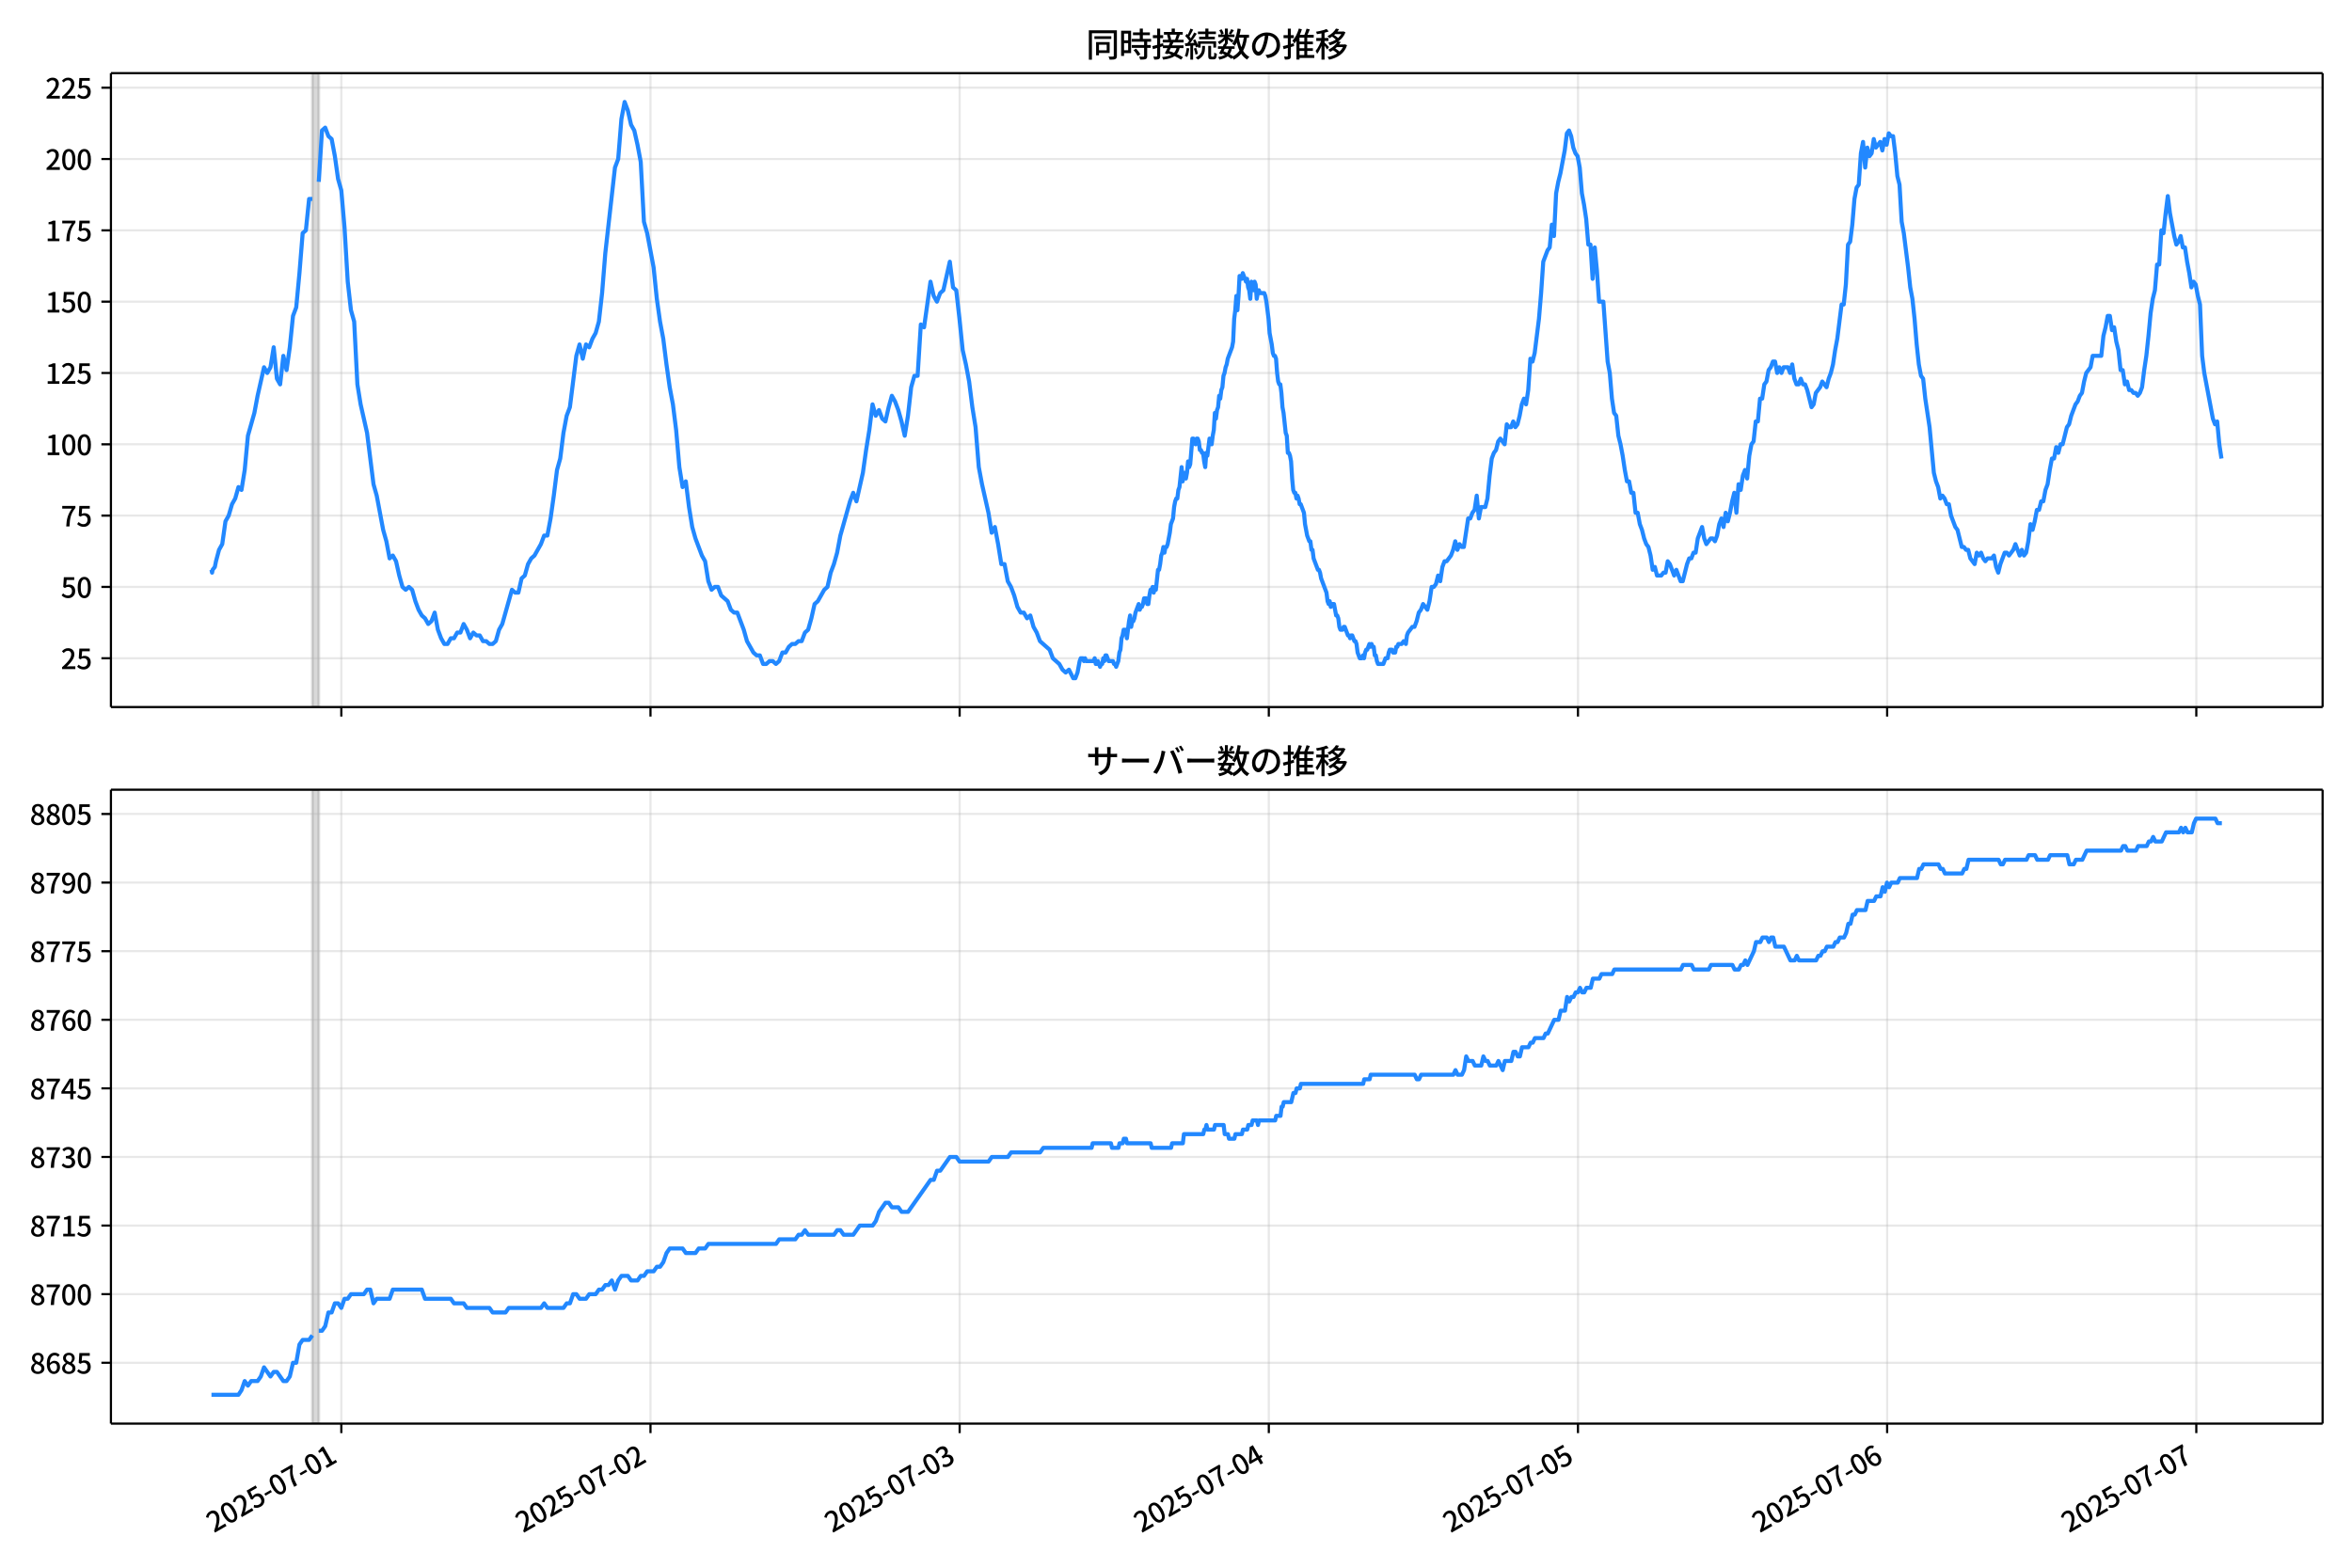 <!DOCTYPE svg  PUBLIC '-//W3C//DTD SVG 1.1//EN'  'http://www.w3.org/Graphics/SVG/1.1/DTD/svg11.dtd'>
<svg version="1.1" viewBox="0 0 864 576" xmlns="http://www.w3.org/2000/svg" xmlns:xlink="http://www.w3.org/1999/xlink">
 <defs>
  <style type="text/css">*{stroke-linejoin: round; stroke-linecap: butt}</style>
 </defs>
 <g id="aa">
  <g id="ab">
   <path d="m0 576h864v-576h-864z" fill="#fff"/>
  </g>
  <g id="ac">
   <g id="ad">
    <path d="m40.75 259.78h812.45v-232.9h-812.45z" fill="#fff"/>
   </g>
   <g id="ae">
    <path d="m114.74 259.78h2.366v-232.9h-2.366z" clip-path="url(#e)" fill="#808080" opacity=".3" stroke="#808080"/>
   </g>
   <g id="af">
    <g id="ag">
     <g id="ah">
      <path d="m125.38 259.78v-232.9" clip-path="url(#e)" fill="none" stroke="#b0b0b0" stroke-linecap="square" stroke-opacity=".3" stroke-width=".8"/>
     </g>
     <g id="ai">
      <defs>
       <path id="h" d="m0 0v3.5" stroke="#000" stroke-width=".8"/>
      </defs>
      <use x="125.383" y="259.778" stroke="#000000" stroke-width=".8" xlink:href="#h"/>
     </g>
    </g>
    <g id="aj">
     <g id="ak">
      <path d="m238.95 259.78v-232.9" clip-path="url(#e)" fill="none" stroke="#b0b0b0" stroke-linecap="square" stroke-opacity=".3" stroke-width=".8"/>
     </g>
     <g id="al">
      <use x="238.954" y="259.778" stroke="#000000" stroke-width=".8" xlink:href="#h"/>
     </g>
    </g>
    <g id="am">
     <g id="an">
      <path d="m352.52 259.78v-232.9" clip-path="url(#e)" fill="none" stroke="#b0b0b0" stroke-linecap="square" stroke-opacity=".3" stroke-width=".8"/>
     </g>
     <g id="ao">
      <use x="352.524" y="259.778" stroke="#000000" stroke-width=".8" xlink:href="#h"/>
     </g>
    </g>
    <g id="ap">
     <g id="aq">
      <path d="m466.09 259.78v-232.9" clip-path="url(#e)" fill="none" stroke="#b0b0b0" stroke-linecap="square" stroke-opacity=".3" stroke-width=".8"/>
     </g>
     <g id="ar">
      <use x="466.095" y="259.778" stroke="#000000" stroke-width=".8" xlink:href="#h"/>
     </g>
    </g>
    <g id="as">
     <g id="at">
      <path d="m579.67 259.78v-232.9" clip-path="url(#e)" fill="none" stroke="#b0b0b0" stroke-linecap="square" stroke-opacity=".3" stroke-width=".8"/>
     </g>
     <g id="au">
      <use x="579.665" y="259.778" stroke="#000000" stroke-width=".8" xlink:href="#h"/>
     </g>
    </g>
    <g id="av">
     <g id="aw">
      <path d="m693.24 259.78v-232.9" clip-path="url(#e)" fill="none" stroke="#b0b0b0" stroke-linecap="square" stroke-opacity=".3" stroke-width=".8"/>
     </g>
     <g id="ax">
      <use x="693.236" y="259.778" stroke="#000000" stroke-width=".8" xlink:href="#h"/>
     </g>
    </g>
    <g id="ay">
     <g id="az">
      <path d="m806.81 259.78v-232.9" clip-path="url(#e)" fill="none" stroke="#b0b0b0" stroke-linecap="square" stroke-opacity=".3" stroke-width=".8"/>
     </g>
     <g id="ba">
      <use x="806.806" y="259.778" stroke="#000000" stroke-width=".8" xlink:href="#h"/>
     </g>
    </g>
   </g>
   <g id="bb">
    <g id="bc">
     <g id="bd">
      <path d="m40.75 241.85h812.45" clip-path="url(#e)" fill="none" stroke="#b0b0b0" stroke-linecap="square" stroke-opacity=".3" stroke-width=".8"/>
     </g>
     <g id="be">
      <defs>
       <path id="f" d="m0 0h-3.5" stroke="#000" stroke-width=".8"/>
      </defs>
      <use x="40.75" y="241.854" stroke="#000000" stroke-width=".8" xlink:href="#f"/>
     </g>
     <g id="bf">
      <!-- 25 -->
      <g transform="translate(22.35 245.84) scale(.1 -.1)">
       <defs>
        <path id="c" transform="scale(.016)" d="m282 0v429q697 621 1164 1136 468 515 701 956 234 442 234 826 0 256-87 451-86 196-262 301-176 106-445 106-275 0-506-151-230-150-422-368l-416 410q301 333 637 518 336 186 803 186 429 0 749-176t496-493 176-745q0-455-224-919t-615-935q-390-470-889-950 186 20 394 36t374 16h1184v-634h-3046z"/>
        <path id="b" transform="scale(.016)" d="m1715-90q-365 0-653 90t-506 237q-217 147-383 307l352 480q134-134 294-246t361-183q202-70 452-70 262 0 473 118 212 119 333 346 122 227 122 541 0 460-247 716-246 256-649 256-224 0-384-64t-365-198l-365 237 141 2240h2387v-627h-1747l-109-1204q154 77 307 118 154 42 340 42 397 0 723-160t518-490q192-329 192-847 0-519-224-887t-586-560q-361-192-777-192z"/>
       </defs>
       <use xlink:href="#c"/>
       <use transform="translate(57)" xlink:href="#b"/>
      </g>
     </g>
    </g>
    <g id="bg">
     <g id="bh">
      <path d="m40.75 215.65h812.45" clip-path="url(#e)" fill="none" stroke="#b0b0b0" stroke-linecap="square" stroke-opacity=".3" stroke-width=".8"/>
     </g>
     <g id="bi">
      <use x="40.75" y="215.651" stroke="#000000" stroke-width=".8" xlink:href="#f"/>
     </g>
     <g id="bj">
      <!-- 50 -->
      <g transform="translate(22.35 219.64) scale(.1 -.1)">
       <defs>
        <path id="a" transform="scale(.016)" d="m1830-90q-460 0-806 275-346 276-535 823-188 547-188 1366 0 820 188 1357 189 538 535 803 346 266 806 266 461 0 800-269 340-269 528-803 189-534 189-1354 0-819-189-1366-188-547-528-823-339-275-800-275zm0 589q237 0 422 185 186 186 288 599 103 413 103 1091 0 679-103 1082-102 403-288 582-185 180-422 180-236 0-422-180-186-179-292-582-105-403-105-1082 0-678 105-1091 106-413 292-599 186-185 422-185z"/>
       </defs>
       <use xlink:href="#b"/>
       <use transform="translate(57)" xlink:href="#a"/>
      </g>
     </g>
    </g>
    <g id="bk">
     <g id="bl">
      <path d="m40.75 189.45h812.45" clip-path="url(#e)" fill="none" stroke="#b0b0b0" stroke-linecap="square" stroke-opacity=".3" stroke-width=".8"/>
     </g>
     <g id="bm">
      <use x="40.75" y="189.447" stroke="#000000" stroke-width=".8" xlink:href="#f"/>
     </g>
     <g id="bn">
      <!-- 75 -->
      <g transform="translate(22.35 193.43) scale(.1 -.1)">
       <defs>
        <path id="g" transform="scale(.016)" d="m1235 0q32 646 109 1187t224 1024 384 941 576 938h-2208v627h3027v-455q-409-512-665-989-256-476-397-969t-205-1053-90-1251h-755z"/>
       </defs>
       <use xlink:href="#g"/>
       <use transform="translate(57)" xlink:href="#b"/>
      </g>
     </g>
    </g>
    <g id="bo">
     <g id="bp">
      <path d="m40.75 163.24h812.45" clip-path="url(#e)" fill="none" stroke="#b0b0b0" stroke-linecap="square" stroke-opacity=".3" stroke-width=".8"/>
     </g>
     <g id="bq">
      <use x="40.75" y="163.244" stroke="#000000" stroke-width=".8" xlink:href="#f"/>
     </g>
     <g id="br">
      <!-- 100 -->
      <g transform="translate(16.65 167.23) scale(.1 -.1)">
       <defs>
        <path id="k" transform="scale(.016)" d="m544 0v608h1037v3277h-845v467q333 58 579 147 247 90 451 218h557v-4109h915v-608h-2694z"/>
       </defs>
       <use xlink:href="#k"/>
       <use transform="translate(57)" xlink:href="#a"/>
       <use transform="translate(114)" xlink:href="#a"/>
      </g>
     </g>
    </g>
    <g id="bs">
     <g id="bt">
      <path d="m40.75 137.04h812.45" clip-path="url(#e)" fill="none" stroke="#b0b0b0" stroke-linecap="square" stroke-opacity=".3" stroke-width=".8"/>
     </g>
     <g id="bu">
      <use x="40.75" y="137.04" stroke="#000000" stroke-width=".8" xlink:href="#f"/>
     </g>
     <g id="bv">
      <!-- 125 -->
      <g transform="translate(16.65 141.03) scale(.1 -.1)">
       <use xlink:href="#k"/>
       <use transform="translate(57)" xlink:href="#c"/>
       <use transform="translate(114)" xlink:href="#b"/>
      </g>
     </g>
    </g>
    <g id="bw">
     <g id="bx">
      <path d="m40.75 110.84h812.45" clip-path="url(#e)" fill="none" stroke="#b0b0b0" stroke-linecap="square" stroke-opacity=".3" stroke-width=".8"/>
     </g>
     <g id="by">
      <use x="40.75" y="110.836" stroke="#000000" stroke-width=".8" xlink:href="#f"/>
     </g>
     <g id="bz">
      <!-- 150 -->
      <g transform="translate(16.65 114.82) scale(.1 -.1)">
       <use xlink:href="#k"/>
       <use transform="translate(57)" xlink:href="#b"/>
       <use transform="translate(114)" xlink:href="#a"/>
      </g>
     </g>
    </g>
    <g id="ca">
     <g id="cb">
      <path d="m40.75 84.633h812.45" clip-path="url(#e)" fill="none" stroke="#b0b0b0" stroke-linecap="square" stroke-opacity=".3" stroke-width=".8"/>
     </g>
     <g id="cc">
      <use x="40.75" y="84.633" stroke="#000000" stroke-width=".8" xlink:href="#f"/>
     </g>
     <g id="cd">
      <!-- 175 -->
      <g transform="translate(16.65 88.618) scale(.1 -.1)">
       <use xlink:href="#k"/>
       <use transform="translate(57)" xlink:href="#g"/>
       <use transform="translate(114)" xlink:href="#b"/>
      </g>
     </g>
    </g>
    <g id="ce">
     <g id="cf">
      <path d="m40.75 58.429h812.45" clip-path="url(#e)" fill="none" stroke="#b0b0b0" stroke-linecap="square" stroke-opacity=".3" stroke-width=".8"/>
     </g>
     <g id="cg">
      <use x="40.75" y="58.429" stroke="#000000" stroke-width=".8" xlink:href="#f"/>
     </g>
     <g id="ch">
      <!-- 200 -->
      <g transform="translate(16.65 62.414) scale(.1 -.1)">
       <use xlink:href="#c"/>
       <use transform="translate(57)" xlink:href="#a"/>
       <use transform="translate(114)" xlink:href="#a"/>
      </g>
     </g>
    </g>
    <g id="ci">
     <g id="cj">
      <path d="m40.75 32.226h812.45" clip-path="url(#e)" fill="none" stroke="#b0b0b0" stroke-linecap="square" stroke-opacity=".3" stroke-width=".8"/>
     </g>
     <g id="ck">
      <use x="40.75" y="32.226" stroke="#000000" stroke-width=".8" xlink:href="#f"/>
     </g>
     <g id="cl">
      <!-- 225 -->
      <g transform="translate(16.65 36.211) scale(.1 -.1)">
       <use xlink:href="#c"/>
       <use transform="translate(57)" xlink:href="#c"/>
       <use transform="translate(114)" xlink:href="#b"/>
      </g>
     </g>
    </g>
   </g>
   <g id="cm">
    <path d="m77.68 209.36.225 1.048.198-1.048.82-1.048.418-2.096 1.116-4.193 1.18-2.096 1.187-8.385 1.18-2.096 1.226-4.193 1.178-2.096 1.186-4.193 1.115 1.048 1.183-7.337 1.183-12.578 2.366-8.385 1.183-6.289 2.366-10.481 1.183 2.096 1.183-2.096 1.183-7.337 1.183 11.53 1.183 2.096 1.183-10.481 1.183 5.241 1.183-8.385 1.183-11.53 1.183-3.144 1.183-12.578 1.183-14.674 1.183-1.048 1.183-11.53h1.183m2.366-6.289 1.183-18.867 1.183-1.048 1.183 3.144 1.183 1.048 1.183 6.289 1.183 8.385 1.183 4.193 1.183 13.626 1.183 19.915 1.183 10.481 1.183 4.193 1.183 23.059 1.183 7.337 2.366 10.481 2.366 18.867 1.183 4.193 2.366 12.578 1.183 4.193 1.183 6.289 1.183-1.048 1.183 2.096 1.183 5.241 1.183 4.193 1.183 1.048 1.183-1.048 1.183 1.048 1.183 4.193 1.183 3.144 1.183 2.096 1.183 1.048 1.183 2.096 1.183-1.048 1.183-3.144 1.183 6.289 1.183 3.144 1.183 2.096h1.183l1.183-2.096h1.183l1.183-2.096h1.183l1.183-3.144 1.183 2.096 1.183 3.144 1.183-2.096 1.183 1.048h1.183l1.183 2.096h1.183l1.183 1.048h1.183l1.183-1.048 1.183-4.193 1.183-2.096 3.549-12.578 1.183 1.048h1.183l1.183-5.241 1.183-1.048 1.183-4.193 1.183-2.096 1.183-1.048 2.366-4.193 1.183-3.144h1.183l1.183-6.289 1.183-8.385 1.183-9.433 1.183-4.193 1.183-9.433 1.183-6.289 1.183-3.144 2.366-18.867 1.183-4.193 1.183 5.241 1.183-5.241 1.183 1.048 1.183-3.144 1.183-2.096 1.183-4.193 1.183-10.481 1.183-14.674 3.549-31.444 1.183-3.144 1.183-14.674 1.183-6.289 1.183 3.144 1.183 5.241 1.183 2.096 1.183 5.241 1.183 6.289 1.183 22.011 1.183 4.193 2.366 12.578 1.183 11.53 1.183 8.385 1.183 6.289 1.183 9.433 1.183 8.385 1.183 6.289 1.183 9.433 1.183 13.626 1.183 7.337 1.183-2.096 1.183 9.433 1.183 7.337 1.183 4.193 2.366 6.289 1.183 2.096 1.183 7.337 1.183 3.144 1.183-1.048h1.183l1.183 3.144 2.366 2.096 1.183 3.144 1.183 1.048h1.183l2.366 6.289 1.183 4.193 2.366 4.193 1.183 1.048h1.183l1.183 3.144h1.183l1.183-1.048h1.183l1.183 1.048 1.183-1.048 1.183-3.144h1.183l1.183-2.096 1.183-1.048h1.183l1.183-1.048h1.183l1.183-3.144 1.183-1.048 1.183-4.193 1.183-5.241 1.183-1.048 2.366-4.193 1.183-1.048 1.183-5.241 1.183-3.144 1.183-4.193 1.183-6.289 3.549-12.578 1.183-3.144 1.183 3.144 2.366-10.481 1.183-8.385 1.183-7.337 1.183-9.433 1.183 4.193 1.183-2.096 1.183 3.144 1.183 1.048 1.183-5.241 1.183-4.193 1.183 2.096 1.183 3.144 1.183 4.193 1.183 5.241 1.183-7.337 1.183-10.481 1.183-4.193h1.183l1.183-18.867 1.183 1.048 2.366-16.77 1.183 5.241 1.183 2.096 1.183-3.144 1.183-1.048 2.366-10.481 1.183 9.433 1.183 1.048 1.183 10.481 1.183 11.53 1.183 5.241 1.183 6.289 1.183 9.433 1.183 7.337 1.183 14.674 1.183 6.289 2.366 10.481 1.183 7.337 1.183-2.096 1.183 6.289 1.183 7.337h1.183l1.183 6.289 1.183 2.096 1.183 3.144 1.183 4.193 1.183 2.096h1.183l1.183 2.096 1.183-1.048 1.183 4.193 1.183 2.096 1.183 3.144 3.549 3.144 1.183 3.144 2.366 2.096 1.183 2.096 1.183 1.048 1.183-1.048 1.577 3.144h.789l.789-2.096.789-4.193.394-1.048h.789l.394 1.048.394-1.048.394 1.048h2.76l.394-1.048.394 2.096h.394l.394-1.048.789 2.096.394-1.048h.394l.394-2.096.394 1.048.394-2.096h.394l.789 2.096h1.577l.394 1.048h.394l.394 1.048.789-2.096.394-3.144.394-1.048.394-4.193.394-1.048.394-2.096h.789l.394 3.144.789-6.289.394-2.096.394 4.193.394-2.096h.394l.394-1.048.394-2.096 1.183-3.144.394 2.096.394-1.048h.394l.394-1.048.394-2.096h.789l.394 2.096h.394l.394-3.144.394-2.096h.394l.394-1.048.394 2.096.394-2.096.394 1.048.789-7.337h.394l.394-2.096.394-3.144.394-1.048.394-2.096.394 2.096.394-2.096h.394l.394-1.048.789-4.193.394-3.144.789-2.096.394-4.193.394-2.096.394-1.048h.394l.394-3.144.394-1.048.789-7.337.394 5.241.394-3.144h.394l.394 2.096.394-2.096.394-4.193.394 2.096.394-1.048.789-9.433h.394l.789 2.096.394-2.096h.394l.394 1.048.394 3.144h.394l.394 1.048h.394l.394 3.144.394 2.096.394-5.241.394 1.048.789-6.289.789 2.096.394-3.144.394-2.096.394-6.289.394 2.096.394-3.144.394-1.048.394-4.193.394 1.048.394-3.144.394-1.048.394-4.193.394-1.048.394-2.096.394-1.048.394-2.096 1.577-4.193.394-2.096.394-8.385.394-3.144.394-5.241.394 5.241.394-5.241.394-7.337h.394l.394 1.048.394-2.096 1.183 3.144.394-1.048.394 3.144.394 1.048.394 3.144.394-6.289.394 2.096.394 1.048.394-3.144.394 1.048.394 5.241.394-2.096.394-1.048.394 1.048h1.577l.394 1.048.394 2.096.789 6.289.394 5.241.789 4.193.394 3.144.394 1.048h.394l.394 1.048.394 5.241.394 3.144.394 1.048h.394l.394 3.144.394 5.241.394 2.096.789 7.337.394 1.048.394 6.289h.394l.394 1.048.394 2.096.394 6.289.394 4.193.394 1.048h.394l.394 2.096.394-1.048.394 1.048.394 2.096h.394l1.183 3.144.394 4.193.789 4.193.789 2.096h.394l.394 3.144h.394l.394 3.144 1.577 4.193h.394l.394 1.048.394 2.096 1.972 5.241.394 3.144.394 1.048.394-1.048.394 2.096.394-1.048h.789l.789 4.193h.394l.394 1.048.394 3.144.394 1.048h.789l.394-1.048h.394l1.183 3.144h.394l.394 1.048.394-1.048h.394l.789 2.096h.394l.394 1.048.394 3.144.789 2.096h.789l.394-1.048.394 1.048.394-2.096.394-1.048h.394l.789-2.096.394 1.048.394-1.048.394 1.048h.394l.394 3.144h.394l.394 2.096.394 1.048h1.972l.789-2.096h.789l.394-2.096.394-1.048h.789l.394 1.048h.789l.394-2.096h.394l.394-1.048h1.183l.789-1.048.789 1.048.394-3.144.394-1.048 1.577-2.096h.789l.789-2.096.789-3.144.789-1.048.789-2.096 1.577 2.096.789-3.144.789-5.241h.789l.789-1.048.789-3.144.789 2.096.789-5.241.789-2.096h.789l1.577-2.096.789-2.096.789-3.144.789 3.144.789-2.096.789 1.048h.789l1.577-10.481h.789l.789-2.096.789-1.048.789-5.241.789 8.385.789-4.193h1.577l.789-3.144.789-8.385.789-6.289.789-2.096.789-1.048.789-3.144.789-1.048 1.577 2.096.789-7.337.789 1.048h.789l.789-2.096.789 2.096.789-1.048.789-3.144.789-4.193.789-2.096.789 2.096.789-5.241.789-11.53.789 1.048.789-3.144 1.577-12.578.789-9.433.789-11.53 1.577-4.193.789-1.048.789-8.385.789 4.193.789-15.722.789-4.193.789-3.144 1.577-8.385.789-6.289.789-1.048.789 2.096.789 4.193.789 2.096.789 1.048.789 4.193.789 9.433.789 4.193.789 5.241.789 9.433h.789l.789 12.578.789-11.53.789 8.385.789 11.53h1.577l1.577 22.011.789 4.193.789 9.433.789 5.241.789 1.048.789 7.337.789 3.144.789 4.193.789 5.241.789 4.193h.789l.789 4.193h.789l.789 7.337h.789l.789 4.193.789 2.096.789 3.144.789 2.096.789 1.048.789 3.144.789 5.241.789-1.048.789 3.144h1.577l.789-1.048h.789l.789-4.193.789 1.048 1.577 4.193.789-2.096 1.577 4.193h.789l1.577-6.289.789-2.096h.789l.789-2.096h.789l.789-5.241 1.577-4.193.789 4.193.789 2.096 1.577-2.096h.789l.789 1.048.789-2.096.789-4.193.789-2.096.789 3.144.789-5.241.789 3.144.789-3.144.789-4.193.789-3.144.789 7.337.789-10.481.789 2.096.789-5.241.789-2.096.789 3.144.789-8.385.789-4.193.789-1.048.789-7.337h.789l.789-8.385h.789l.789-5.241.789-1.048.789-4.193.789-1.048.789-2.096h.789l.789 4.193.789-2.096.789 2.096.789-2.096h1.577l.789 2.096.789-3.144.789 5.241.789 2.096h.789l.789-2.096.789 2.096h.789l.789 2.096 1.577 6.289.789-1.048.789-4.193 1.577-2.096.789-2.096 1.577 2.096.789-3.144.789-2.096.789-3.144.789-5.241.789-4.193 1.577-12.578h.789l.789-7.337.789-14.674.789-1.048.789-6.289.789-9.433.789-4.193.789-1.048.789-11.53.789-4.193.789 9.433.789-7.337.789 3.144.789-1.048.789-5.241.789 3.144 1.577-2.096.789 3.144.789-4.193.789 2.096.789-4.193.789 1.048h.789l.789 6.289.789 8.385.789 3.144.789 13.626.789 4.193 1.577 12.578.789 7.337.789 4.193.789 7.337.789 9.433.789 7.337.789 4.193.789 1.048.789 7.337 1.577 10.481 1.577 16.77.789 3.144.789 2.096.789 4.193.789-1.048.789 1.048.789 2.096h.789l.789 4.193 1.577 4.193.789 1.048 1.577 6.289h.789l.789 1.048h.789l.789 3.144 1.577 2.096.789-4.193.789 1.048.789-1.048.789 2.096.789 1.048.789-1.048h1.577l.789-1.048.789 4.193.789 2.096.789-3.144 1.577-4.193h.789l.789 1.048 1.577-2.096.789-2.096 1.577 4.193.789-2.096.789 2.096.789-1.048.789-4.193.789-6.289.789 2.096.789-3.144.789-4.193h.789l.789-3.144h.789l.789-4.193.789-2.096.789-5.241.789-4.193h.789l.789-4.193.789 2.096.789-3.144h.789l1.577-6.289.789-1.048.789-3.144 1.577-4.193.789-1.048.789-2.096.789-1.048.789-4.193.789-3.144 1.577-2.096.789-4.193h3.155l.789-7.337.789-3.144.789-4.193h.789l.789 5.241.789-1.048.789 5.241.789 3.144.789 7.337h.789l.789 5.241.789-1.048.789 3.144h.789l.789 1.048h.789l.789 1.048.789-1.048.789-2.096.789-6.289.789-5.241.789-7.337.789-8.385.789-5.241.789-3.144.789-9.433h.789l.789-12.578.789 1.048.789-7.337.789-6.289.789 6.289 1.577 8.385.789 3.144.789-1.048.789-2.096.789 4.193h.789l.789 5.241.789 4.193.789 5.241.789-2.096.789 1.048.789 4.193.789 3.144.789 18.867.789 6.289 3.155 16.77.789 2.096.789-1.048.789 8.385.789 5.241v0" clip-path="url(#e)" fill="none" stroke="#28f" stroke-linecap="square" stroke-width="1.5"/>
   </g>
   <g id="cn">
    <path d="m40.75 259.78v-232.9" fill="none" stroke="#000" stroke-linecap="square" stroke-width=".8"/>
   </g>
   <g id="co">
    <path d="m853.2 259.78v-232.9" fill="none" stroke="#000" stroke-linecap="square" stroke-width=".8"/>
   </g>
   <g id="cp">
    <path d="m40.75 259.78h812.45" fill="none" stroke="#000" stroke-linecap="square" stroke-width=".8"/>
   </g>
   <g id="cq">
    <path d="m40.75 26.88h812.45" fill="none" stroke="#000" stroke-linecap="square" stroke-width=".8"/>
   </g>
   <g id="cr">
    <!-- 同時接続数の推移 -->
    <g transform="translate(398.98 20.88) scale(.12 -.12)">
     <defs>
      <path id="w" transform="scale(.016)" d="m1587 3936h3232v-518h-3232v518zm320-1114h557v-2534h-557v2534zm301 0h2291v-2086h-2291v512h1734v1069h-1734v505zm-1683 2260h5113v-570h-4524v-5056h-589v5626zm4768 0h595v-4896q0-250-67-397t-227-218q-160-77-426-96t-675-19q-13 83-45 192t-77 218q-45 108-89 185 281-13 527-13 247 0 330 0 83 7 118 42 36 35 36 112v4890z"/>
      <path id="u" transform="scale(.016)" d="m2714 4672h3238v-525h-3238v525zm-244-1235h3712v-538h-3712v538zm20-1184h3635v-531h-3635v531zm1523 3155h595v-2310h-595v2310zm832-2451h589v-2823q0-230-61-364-61-135-227-199-167-70-423-86t-633-16q-20 121-78 285-57 163-121 284 275-6 509-9t310-3q77 6 106 28 29 23 29 93v2810zm-2023-1677 487 282q153-160 313-352t294-381q135-189 206-343l-519-313q-64 153-189 348-124 196-278 394-154 199-314 365zm-2086 3718h1619v-4281h-1619v544h1056v3187h-1056v550zm32-1843h1293v-537h-1293v537zm-320 1843h563v-4832h-563v4832z"/>
      <path id="v" transform="scale(.016)" d="m3866 5408h614v-870h-614v870zm-1479-653h3597v-518h-3597v518zm-230-1485h4e3v-518h-4e3v518zm825 922 519 102q64-160 121-342 58-182 96-352 39-170 45-304l-544-128q-6 134-42 313-35 180-83 365-48 186-112 346zm1856 109 589-71q-96-275-202-557-105-281-195-486l-518 77q58 147 122 329 64 183 118 372t86 336zm-2643-2106h3943v-518h-3943v518zm1408 685 602-115q-167-371-362-784t-390-797-362-685l-525 179q160 288 346 666t368 784 323 752zm-659-2157 358 403q352-102 733-240 381-137 752-304 371-166 697-336 327-169 558-329l-384-461q-218 160-532 336-313 176-685 345-371 170-755 323-384 154-742 263zm1894 1114 583-71q-122-550-353-944-230-393-604-662t-922-435q-547-167-1296-269-25 128-93 269-67 141-137 230 678 64 1168 192t819 349q330 221 531 550 202 330 304 791zm-4684 217q396 90 953 240 557 151 1120 311l77-544q-525-154-1053-311-528-156-963-284l-134 588zm121 2093h1965v-563h-1965v563zm819 1248h576v-5229q0-236-51-374t-192-208q-141-77-355-99-214-23-541-16-13 115-64 288t-109 294q205-6 381-6t234 0q64 0 92 28 29 29 29 93v5229z"/>
      <path id="t" transform="scale(.016)" d="m4058 5408h595v-1798h-595v1798zm-1415-563h3443v-499h-3443v499zm231-992h3008v-499h-3008v499zm-224-877h3475v-1203h-531v729h-2432v-729h-512v1203zm1964-877h551v-1881q0-122 22-157 23-35 106-35 25 0 92 0 68 0 135 0t99 0q51 0 83 54t45 224 19 515q90-70 234-131t259-93q-19-429-83-662-64-234-183-326-118-93-316-93-39 0-103 0t-134 0-138 0q-67 0-99 0-237 0-365 64t-176 218q-48 153-48 422v1881zm-1164-6h550v-455q0-243-48-528-48-284-186-579-137-294-409-572-272-279-727-503-70 90-192 208-121 118-230 195 416 205 665 438 250 234 371 474 122 240 164 467 42 228 42 413v442zm-2240 3309 524-192q-121-244-259-503-137-259-275-496t-259-416l-410 173q122 186 246 438 125 253 240 515 116 263 193 481zm716-743 500-230q-224-359-496-756-272-396-548-764-275-368-518-650l-358 205q179 211 377 483 199 272 387 569 189 298 358 592 170 295 298 551zm-1721-665 307 403q166-154 339-340 173-185 320-364t224-327l-326-460q-77 160-218 348-141 189-314 384-172 196-332 356zm1485-832 435 179q128-211 249-458 122-246 215-474 93-227 137-412l-473-211q-32 185-119 422-86 237-201 486-115 250-243 468zm-1530-583q422 26 998 54 576 29 1184 68l7-499q-570-45-1127-84-556-38-992-70l-70 531zm1702-992 436 135q121-276 214-596t118-556l-454-148q-26 237-112 563-86 327-202 602zm-1363 109 499-83q-57-455-163-897-105-441-253-748-51 32-134 73-83 42-170 83-86 42-144 62 148 294 234 697t131 813zm691 627h525v-2861h-525v2861z"/>
      <path id="n" transform="scale(.016)" d="m224 2022h3187v-499h-3187v499zm51 2247h3111v-487h-3111v487zm1127-1735 563-121q-154-320-333-672t-352-679q-173-326-326-582l-532 173q148 243 324 566t345 669q170 346 311 646zm934-832 563-64q-89-480-262-838t-461-614-701-432-976-298q-25 128-99 269t-157 237q659 102 1085 303 426 202 666 554t342 883zm422 3597 519-211q-147-218-298-436-150-217-278-377l-403 186q121 173 252 413 132 240 208 425zm-1203 109h563v-2957h-563v2957zm-1075-320 448 186q134-192 246-420 112-227 157-393l-467-211q-38 172-147 406t-237 432zm1094-1050 397-236q-160-263-400-529-240-265-519-489-278-224-553-378-51 103-141 237-89 135-179 218 269 109 534 294 266 186 493 416 228 231 368 467zm487-204q83-45 246-145 163-99 352-211t346-211 221-150l-327-423q-83 77-230 198-147 122-317 253-170 132-327 250-156 119-259 189l295 250zm1798 396h2311v-556h-2311v556zm115 1178 615-90q-103-640-263-1235t-384-1101q-224-505-512-889-44 57-134 134t-186 157-166 125q275 339 473 796 199 458 340 995 141 538 217 1108zm1223-1510 614-58q-147-1101-445-1940-297-838-813-1443-515-604-1321-1014-26 71-90 177-64 105-134 208-70 102-128 159 742 346 1212 880 471 535 730 1290 260 755 375 1741zm-1005-135q134-851 387-1597 253-745 659-1305 407-560 1002-874-70-57-154-150-83-93-154-189-70-96-121-179-633 371-1056 988-422 618-688 1434-265 816-425 1783l550 89zm-3309-3065 327 416q377-148 754-330 378-182 701-378 324-195 548-368l-416-435q-211 179-519 378-307 198-666 383-358 186-729 334z"/>
      <path id="s" transform="scale(.016)" d="m3686 4378q-64-493-163-1041-99-547-265-1084-192-653-432-1104t-522-688-595-237q-320 0-596 221-275 221-448 621-172 400-172 931 0 537 220 1017 221 480 611 851 391 372 909 583 519 211 1121 211 576 0 1040-186 464-185 793-515 330-329 502-771 173-441 173-941 0-672-278-1194-278-521-816-851-538-329-1318-444l-378 601q166 20 307 42t263 48q307 70 585 217 279 148 496 375 218 227 342 534 125 308 125 692t-122 713q-121 330-358 573-236 243-582 380-346 138-781 138-525 0-935-186-409-185-694-489-284-304-432-656-147-352-147-678 0-365 89-605 90-240 224-355 135-115 276-115t288 144 297 457q151 314 298 800 147 461 246 982 100 522 145 1021l684-12z"/>
      <path id="o" transform="scale(.016)" d="m2995 2925h2893v-519h-2893v519zm0-1280h2893v-519h-2893v519zm-64-1299h3232v-557h-3232v557zm1312 3577h563v-3763h-563v3763zm429 1466 634-141q-154-390-340-794-185-403-339-684l-512 140q103 199 208 458 106 259 195 528 90 269 154 493zm-1472 25 582-147q-153-518-371-1018-217-499-483-931t-573-758q-38 64-109 160-70 96-147 198-77 103-141 160 416 416 733 1034t509 1302zm128-1203h2720v-537h-2720v-4205h-582v4422l313 320h269zm-3174-2157q396 90 953 240 557 151 1120 311l77-544q-525-154-1053-311-528-156-963-284l-134 588zm121 2093h1965v-563h-1965v563zm819 1248h576v-5229q0-236-51-374t-192-208q-141-77-355-99-214-23-541-16-13 115-64 288t-109 294q205-6 381-6t234 0q64 0 92 28 29 29 29 93v5229z"/>
      <path id="m" transform="scale(.016)" d="m4051 5402 595-109q-281-493-729-941t-1107-806q-39 64-106 144t-141 153q-73 74-137 119 608 288 1011 678t614 762zm-77-557h1511v-493h-1863l352 493zm1293 0h109l109 25 384-179q-192-505-496-905t-695-701q-390-301-845-519-454-217-947-358-44 109-137 253t-176 227q448 109 867 294 419 186 777 445 359 259 631 592t419 730v96zm-1990-954 377 307q167-96 336-218 170-121 320-249 151-128 247-237l-397-332q-90 108-237 236t-317 259q-169 132-329 234zm1107-934 595-109q-307-538-803-1031-496-492-1232-876-38 64-102 144t-138 156q-74 77-138 116 455 217 807 483t604 554q253 288 407 563zm-90-589h1460v-506h-1818l358 506zm1268 0h121l109 26 384-167q-192-614-531-1075t-787-794q-448-332-983-553-534-221-1129-355-45 115-132 269-86 153-176 249 551 96 1043 285 493 189 903 473 410 285 714 669t464 883v90zm-2132-1056 410 339q186-102 384-237 198-134 371-275t282-269l-435-371q-103 128-270 272-166 144-361 288t-381 253zm-2150 3533h589v-5376h-589v5376zm-992-1242h2336v-569h-2336v569zm1024-224 365-160q-96-339-231-707-134-368-291-727-157-358-336-672-179-313-365-537-44 128-134 291t-160 272q173 192 339 457 167 266 323 570 157 304 282 618t208 595zm941 1946 416-467q-314-122-695-221-380-99-784-173-403-74-780-131-20 102-71 236-51 135-102 231 358 58 732 138 375 80 711 179t573 208zm-397-2579q58-45 179-170 122-125 266-266 144-140 259-265t160-183l-352-473q-58 102-157 255-99 154-218 317-118 164-227 311-108 147-185 237l275 237z"/>
     </defs>
     <use xlink:href="#w"/>
     <use transform="translate(100)" xlink:href="#u"/>
     <use transform="translate(200)" xlink:href="#v"/>
     <use transform="translate(300)" xlink:href="#t"/>
     <use transform="translate(400)" xlink:href="#n"/>
     <use transform="translate(500)" xlink:href="#s"/>
     <use transform="translate(600)" xlink:href="#o"/>
     <use transform="translate(700)" xlink:href="#m"/>
    </g>
   </g>
  </g>
  <g id="cs">
   <g id="ct">
    <path d="m40.75 523.06h812.45v-232.9h-812.45z" fill="#fff"/>
   </g>
   <g id="cu">
    <path d="m114.74 523.06h2.366v-232.9h-2.366z" clip-path="url(#d)" fill="#808080" opacity=".3" stroke="#808080"/>
   </g>
   <g id="cv">
    <g id="cw">
     <g id="cx">
      <path d="m125.38 523.06v-232.9" clip-path="url(#d)" fill="none" stroke="#b0b0b0" stroke-linecap="square" stroke-opacity=".3" stroke-width=".8"/>
     </g>
     <g id="cy">
      <use x="125.383" y="523.055" stroke="#000000" stroke-width=".8" xlink:href="#h"/>
     </g>
     <g id="cz">
      <!-- 2025-07-01 -->
      <g transform="translate(78.594 563.33) rotate(-30) scale(.1 -.1)">
       <defs>
        <path id="i" transform="scale(.016)" d="m301 1536v544h1689v-544h-1689z"/>
       </defs>
       <use xlink:href="#c"/>
       <use transform="translate(57)" xlink:href="#a"/>
       <use transform="translate(114)" xlink:href="#c"/>
       <use transform="translate(171)" xlink:href="#b"/>
       <use transform="translate(228)" xlink:href="#i"/>
       <use transform="translate(263.7)" xlink:href="#a"/>
       <use transform="translate(320.7)" xlink:href="#g"/>
       <use transform="translate(377.7)" xlink:href="#i"/>
       <use transform="translate(413.4)" xlink:href="#a"/>
       <use transform="translate(470.4)" xlink:href="#k"/>
      </g>
     </g>
    </g>
    <g id="da">
     <g id="db">
      <path d="m238.95 523.06v-232.9" clip-path="url(#d)" fill="none" stroke="#b0b0b0" stroke-linecap="square" stroke-opacity=".3" stroke-width=".8"/>
     </g>
     <g id="dc">
      <use x="238.954" y="523.055" stroke="#000000" stroke-width=".8" xlink:href="#h"/>
     </g>
     <g id="dd">
      <!-- 2025-07-02 -->
      <g transform="translate(192.16 563.33) rotate(-30) scale(.1 -.1)">
       <use xlink:href="#c"/>
       <use transform="translate(57)" xlink:href="#a"/>
       <use transform="translate(114)" xlink:href="#c"/>
       <use transform="translate(171)" xlink:href="#b"/>
       <use transform="translate(228)" xlink:href="#i"/>
       <use transform="translate(263.7)" xlink:href="#a"/>
       <use transform="translate(320.7)" xlink:href="#g"/>
       <use transform="translate(377.7)" xlink:href="#i"/>
       <use transform="translate(413.4)" xlink:href="#a"/>
       <use transform="translate(470.4)" xlink:href="#c"/>
      </g>
     </g>
    </g>
    <g id="de">
     <g id="df">
      <path d="m352.52 523.06v-232.9" clip-path="url(#d)" fill="none" stroke="#b0b0b0" stroke-linecap="square" stroke-opacity=".3" stroke-width=".8"/>
     </g>
     <g id="dg">
      <use x="352.524" y="523.055" stroke="#000000" stroke-width=".8" xlink:href="#h"/>
     </g>
     <g id="dh">
      <!-- 2025-07-03 -->
      <g transform="translate(305.73 563.33) rotate(-30) scale(.1 -.1)">
       <defs>
        <path id="q" transform="scale(.016)" d="m1715-90q-371 0-656 90t-503 240q-217 150-377 323l359 474q211-205 479-359 269-153 634-153 269 0 467 92 199 93 311 266t112 423q0 256-125 451t-429 300q-304 106-835 106v551q467 0 732 105 266 106 384 291 119 186 119 423 0 307-192 489-192 183-531 183-269 0-503-119-233-118-438-316l-384 460q282 256 614 413 333 157 737 157 422 0 748-144 327-144 512-413 186-269 186-659 0-403-221-685-221-281-592-422v-26q269-70 490-227t349-400 128-557q0-422-215-726-214-304-573-468-358-163-787-163z"/>
       </defs>
       <use xlink:href="#c"/>
       <use transform="translate(57)" xlink:href="#a"/>
       <use transform="translate(114)" xlink:href="#c"/>
       <use transform="translate(171)" xlink:href="#b"/>
       <use transform="translate(228)" xlink:href="#i"/>
       <use transform="translate(263.7)" xlink:href="#a"/>
       <use transform="translate(320.7)" xlink:href="#g"/>
       <use transform="translate(377.7)" xlink:href="#i"/>
       <use transform="translate(413.4)" xlink:href="#a"/>
       <use transform="translate(470.4)" xlink:href="#q"/>
      </g>
     </g>
    </g>
    <g id="di">
     <g id="dj">
      <path d="m466.09 523.06v-232.9" clip-path="url(#d)" fill="none" stroke="#b0b0b0" stroke-linecap="square" stroke-opacity=".3" stroke-width=".8"/>
     </g>
     <g id="dk">
      <use x="466.095" y="523.055" stroke="#000000" stroke-width=".8" xlink:href="#h"/>
     </g>
     <g id="dl">
      <!-- 2025-07-04 -->
      <g transform="translate(419.31 563.33) rotate(-30) scale(.1 -.1)">
       <defs>
        <path id="p" transform="scale(.016)" d="m2170 0v3072q0 192 12 457 13 266 20 458h-26q-90-179-183-365-92-185-195-364l-921-1415h2579v-576h-3328v493l1875 2957h858v-4717h-691z"/>
       </defs>
       <use xlink:href="#c"/>
       <use transform="translate(57)" xlink:href="#a"/>
       <use transform="translate(114)" xlink:href="#c"/>
       <use transform="translate(171)" xlink:href="#b"/>
       <use transform="translate(228)" xlink:href="#i"/>
       <use transform="translate(263.7)" xlink:href="#a"/>
       <use transform="translate(320.7)" xlink:href="#g"/>
       <use transform="translate(377.7)" xlink:href="#i"/>
       <use transform="translate(413.4)" xlink:href="#a"/>
       <use transform="translate(470.4)" xlink:href="#p"/>
      </g>
     </g>
    </g>
    <g id="dm">
     <g id="dn">
      <path d="m579.67 523.06v-232.9" clip-path="url(#d)" fill="none" stroke="#b0b0b0" stroke-linecap="square" stroke-opacity=".3" stroke-width=".8"/>
     </g>
     <g id="do">
      <use x="579.665" y="523.055" stroke="#000000" stroke-width=".8" xlink:href="#h"/>
     </g>
     <g id="dp">
      <!-- 2025-07-05 -->
      <g transform="translate(532.88 563.33) rotate(-30) scale(.1 -.1)">
       <use xlink:href="#c"/>
       <use transform="translate(57)" xlink:href="#a"/>
       <use transform="translate(114)" xlink:href="#c"/>
       <use transform="translate(171)" xlink:href="#b"/>
       <use transform="translate(228)" xlink:href="#i"/>
       <use transform="translate(263.7)" xlink:href="#a"/>
       <use transform="translate(320.7)" xlink:href="#g"/>
       <use transform="translate(377.7)" xlink:href="#i"/>
       <use transform="translate(413.4)" xlink:href="#a"/>
       <use transform="translate(470.4)" xlink:href="#b"/>
      </g>
     </g>
    </g>
    <g id="dq">
     <g id="dr">
      <path d="m693.24 523.06v-232.9" clip-path="url(#d)" fill="none" stroke="#b0b0b0" stroke-linecap="square" stroke-opacity=".3" stroke-width=".8"/>
     </g>
     <g id="ds">
      <use x="693.236" y="523.055" stroke="#000000" stroke-width=".8" xlink:href="#h"/>
     </g>
     <g id="dt">
      <!-- 2025-07-06 -->
      <g transform="translate(646.45 563.33) rotate(-30) scale(.1 -.1)">
       <defs>
        <path id="l" transform="scale(.016)" d="m1971-90q-339 0-634 144-294 144-518 435-224 292-352 733-128 442-128 1044 0 678 147 1161 148 483 397 784 250 301 570 445t665 144q397 0 688-147 292-147 490-359l-403-448q-128 154-327 253-198 99-409 99-307 0-567-182-259-182-413-605-153-422-153-1145 0-608 115-1002t326-589q212-195 493-195 212 0 375 121 163 122 259 343t96 522q0 300-90 511-89 212-259 320-169 109-419 109-211 0-451-134t-458-461l-25 538q134 192 313 323t374 201q196 71 375 71 397 0 694-163 298-163 467-490 170-326 170-825 0-468-195-817-195-348-512-544-317-195-701-195z"/>
       </defs>
       <use xlink:href="#c"/>
       <use transform="translate(57)" xlink:href="#a"/>
       <use transform="translate(114)" xlink:href="#c"/>
       <use transform="translate(171)" xlink:href="#b"/>
       <use transform="translate(228)" xlink:href="#i"/>
       <use transform="translate(263.7)" xlink:href="#a"/>
       <use transform="translate(320.7)" xlink:href="#g"/>
       <use transform="translate(377.7)" xlink:href="#i"/>
       <use transform="translate(413.4)" xlink:href="#a"/>
       <use transform="translate(470.4)" xlink:href="#l"/>
      </g>
     </g>
    </g>
    <g id="du">
     <g id="dv">
      <path d="m806.81 523.06v-232.9" clip-path="url(#d)" fill="none" stroke="#b0b0b0" stroke-linecap="square" stroke-opacity=".3" stroke-width=".8"/>
     </g>
     <g id="dw">
      <use x="806.806" y="523.055" stroke="#000000" stroke-width=".8" xlink:href="#h"/>
     </g>
     <g id="dx">
      <!-- 2025-07-07 -->
      <g transform="translate(760.02 563.33) rotate(-30) scale(.1 -.1)">
       <use xlink:href="#c"/>
       <use transform="translate(57)" xlink:href="#a"/>
       <use transform="translate(114)" xlink:href="#c"/>
       <use transform="translate(171)" xlink:href="#b"/>
       <use transform="translate(228)" xlink:href="#i"/>
       <use transform="translate(263.7)" xlink:href="#a"/>
       <use transform="translate(320.7)" xlink:href="#g"/>
       <use transform="translate(377.7)" xlink:href="#i"/>
       <use transform="translate(413.4)" xlink:href="#a"/>
       <use transform="translate(470.4)" xlink:href="#g"/>
      </g>
     </g>
    </g>
   </g>
   <g id="dy">
    <g id="dz">
     <g id="ea">
      <path d="m40.75 500.71h812.45" clip-path="url(#d)" fill="none" stroke="#b0b0b0" stroke-linecap="square" stroke-opacity=".3" stroke-width=".8"/>
     </g>
     <g id="eb">
      <use x="40.75" y="500.707" stroke="#000000" stroke-width=".8" xlink:href="#f"/>
     </g>
     <g id="ec">
      <!-- 8685 -->
      <g transform="translate(10.95 504.69) scale(.1 -.1)">
       <defs>
        <path id="j" transform="scale(.016)" d="m1830-90q-441 0-787 163-345 164-547 448-202 285-202 650 0 314 122 557t314 419 403 291v32q-256 186-442 458-185 272-185 643 0 365 176 640t480 425q304 151 694 151 410 0 704-160t457-439q164-278 164-649 0-237-96-448t-234-381q-137-169-291-278v-32q218-115 397-285 179-169 288-406t109-557q0-346-189-628-189-281-532-448-342-166-803-166zm314 2708q205 198 310 419 106 221 106 464 0 211-83 384t-247 272q-163 99-393 99-288 0-480-183-192-182-192-502 0-256 134-429 135-172 359-294t486-230zm-294-2170q236 0 418 89 183 90 285 253 103 164 103 388 0 211-90 367-89 157-246 272-157 116-368 215t-454 195q-244-173-398-426-153-252-153-553 0-237 118-416 119-179 324-282 205-102 461-102z"/>
       </defs>
       <use xlink:href="#j"/>
       <use transform="translate(57)" xlink:href="#l"/>
       <use transform="translate(114)" xlink:href="#j"/>
       <use transform="translate(171)" xlink:href="#b"/>
      </g>
     </g>
    </g>
    <g id="ed">
     <g id="ee">
      <path d="m40.75 475.5h812.45" clip-path="url(#d)" fill="none" stroke="#b0b0b0" stroke-linecap="square" stroke-opacity=".3" stroke-width=".8"/>
     </g>
     <g id="ef">
      <use x="40.75" y="475.501" stroke="#000000" stroke-width=".8" xlink:href="#f"/>
     </g>
     <g id="eg">
      <!-- 8700 -->
      <g transform="translate(10.95 479.49) scale(.1 -.1)">
       <use xlink:href="#j"/>
       <use transform="translate(57)" xlink:href="#g"/>
       <use transform="translate(114)" xlink:href="#a"/>
       <use transform="translate(171)" xlink:href="#a"/>
      </g>
     </g>
    </g>
    <g id="eh">
     <g id="ei">
      <path d="m40.75 450.3h812.45" clip-path="url(#d)" fill="none" stroke="#b0b0b0" stroke-linecap="square" stroke-opacity=".3" stroke-width=".8"/>
     </g>
     <g id="ej">
      <use x="40.75" y="450.296" stroke="#000000" stroke-width=".8" xlink:href="#f"/>
     </g>
     <g id="ek">
      <!-- 8715 -->
      <g transform="translate(10.95 454.28) scale(.1 -.1)">
       <use xlink:href="#j"/>
       <use transform="translate(57)" xlink:href="#g"/>
       <use transform="translate(114)" xlink:href="#k"/>
       <use transform="translate(171)" xlink:href="#b"/>
      </g>
     </g>
    </g>
    <g id="el">
     <g id="em">
      <path d="m40.75 425.09h812.45" clip-path="url(#d)" fill="none" stroke="#b0b0b0" stroke-linecap="square" stroke-opacity=".3" stroke-width=".8"/>
     </g>
     <g id="en">
      <use x="40.75" y="425.091" stroke="#000000" stroke-width=".8" xlink:href="#f"/>
     </g>
     <g id="eo">
      <!-- 8730 -->
      <g transform="translate(10.95 429.08) scale(.1 -.1)">
       <use xlink:href="#j"/>
       <use transform="translate(57)" xlink:href="#g"/>
       <use transform="translate(114)" xlink:href="#q"/>
       <use transform="translate(171)" xlink:href="#a"/>
      </g>
     </g>
    </g>
    <g id="ep">
     <g id="eq">
      <path d="m40.75 399.89h812.45" clip-path="url(#d)" fill="none" stroke="#b0b0b0" stroke-linecap="square" stroke-opacity=".3" stroke-width=".8"/>
     </g>
     <g id="er">
      <use x="40.75" y="399.885" stroke="#000000" stroke-width=".8" xlink:href="#f"/>
     </g>
     <g id="es">
      <!-- 8745 -->
      <g transform="translate(10.95 403.87) scale(.1 -.1)">
       <use xlink:href="#j"/>
       <use transform="translate(57)" xlink:href="#g"/>
       <use transform="translate(114)" xlink:href="#p"/>
       <use transform="translate(171)" xlink:href="#b"/>
      </g>
     </g>
    </g>
    <g id="et">
     <g id="eu">
      <path d="m40.75 374.68h812.45" clip-path="url(#d)" fill="none" stroke="#b0b0b0" stroke-linecap="square" stroke-opacity=".3" stroke-width=".8"/>
     </g>
     <g id="ev">
      <use x="40.75" y="374.68" stroke="#000000" stroke-width=".8" xlink:href="#f"/>
     </g>
     <g id="ew">
      <!-- 8760 -->
      <g transform="translate(10.95 378.66) scale(.1 -.1)">
       <use xlink:href="#j"/>
       <use transform="translate(57)" xlink:href="#g"/>
       <use transform="translate(114)" xlink:href="#l"/>
       <use transform="translate(171)" xlink:href="#a"/>
      </g>
     </g>
    </g>
    <g id="ex">
     <g id="ey">
      <path d="m40.75 349.47h812.45" clip-path="url(#d)" fill="none" stroke="#b0b0b0" stroke-linecap="square" stroke-opacity=".3" stroke-width=".8"/>
     </g>
     <g id="ez">
      <use x="40.75" y="349.474" stroke="#000000" stroke-width=".8" xlink:href="#f"/>
     </g>
     <g id="fa">
      <!-- 8775 -->
      <g transform="translate(10.95 353.46) scale(.1 -.1)">
       <use xlink:href="#j"/>
       <use transform="translate(57)" xlink:href="#g"/>
       <use transform="translate(114)" xlink:href="#g"/>
       <use transform="translate(171)" xlink:href="#b"/>
      </g>
     </g>
    </g>
    <g id="fb">
     <g id="fc">
      <path d="m40.75 324.27h812.45" clip-path="url(#d)" fill="none" stroke="#b0b0b0" stroke-linecap="square" stroke-opacity=".3" stroke-width=".8"/>
     </g>
     <g id="fd">
      <use x="40.75" y="324.269" stroke="#000000" stroke-width=".8" xlink:href="#f"/>
     </g>
     <g id="fe">
      <!-- 8790 -->
      <g transform="translate(10.95 328.25) scale(.1 -.1)">
       <defs>
        <path id="x" transform="scale(.016)" d="m1562-90q-410 0-708 150-297 151-502 356l403 461q141-160 346-256t422-96q224 0 425 102 202 103 352 333 151 230 237 614 87 384 87 941 0 589-115 970t-323 563-496 182q-205 0-372-118-166-118-262-336t-96-525q0-301 86-512 87-211 259-323 173-112 417-112 224 0 460 141 237 141 448 461l32-544q-134-180-313-314t-371-208-384-74q-391 0-689 166-297 167-467 496-169 330-169 823 0 467 195 816t515 541 698 192q339 0 636-138 298-137 519-419 221-281 349-710t128-1018q0-691-141-1187t-391-807q-249-310-563-461-313-150-652-150z"/>
       </defs>
       <use xlink:href="#j"/>
       <use transform="translate(57)" xlink:href="#g"/>
       <use transform="translate(114)" xlink:href="#x"/>
       <use transform="translate(171)" xlink:href="#a"/>
      </g>
     </g>
    </g>
    <g id="ff">
     <g id="fg">
      <path d="m40.75 299.06h812.45" clip-path="url(#d)" fill="none" stroke="#b0b0b0" stroke-linecap="square" stroke-opacity=".3" stroke-width=".8"/>
     </g>
     <g id="fh">
      <use x="40.75" y="299.064" stroke="#000000" stroke-width=".8" xlink:href="#f"/>
     </g>
     <g id="fi">
      <!-- 8805 -->
      <g transform="translate(10.95 303.05) scale(.1 -.1)">
       <use xlink:href="#j"/>
       <use transform="translate(57)" xlink:href="#j"/>
       <use transform="translate(114)" xlink:href="#a"/>
       <use transform="translate(171)" xlink:href="#b"/>
      </g>
     </g>
    </g>
   </g>
   <g id="fj">
    <path d="m77.68 512.47h9.915l1.115-1.68 1.183-3.361 1.183 1.68 1.183-1.68h2.366l1.183-1.68 1.183-3.361 2.366 3.361 1.183-1.68h1.183l2.366 3.361h1.183l1.183-1.68 1.183-5.041h1.183l1.183-6.721 1.183-1.68h2.366l1.183-1.68m2.366-1.68h1.183l1.183-1.68 1.183-5.041h1.183l1.183-3.361h1.183l1.183 1.68 1.183-3.361h1.183l1.183-1.68h4.732l1.183-1.68h1.183l1.183 5.041 1.183-1.68h4.732l1.183-3.361h10.647l1.183 3.361h9.464l1.183 1.68h3.549l1.183 1.68h8.281l1.183 1.68h4.732l1.183-1.68h11.83l1.183-1.68 1.183 1.68h5.915l1.183-1.68h1.183l1.183-3.361h1.183l1.183 1.68h2.366l1.183-1.68h2.366l1.183-1.68h1.183l1.183-1.68h1.183l1.183-1.68 1.183 3.361 1.183-3.361 1.183-1.68h2.366l1.183 1.68h2.366l1.183-1.68h1.183l1.183-1.68h2.366l1.183-1.68h1.183l1.183-1.68 1.183-3.361 1.183-1.68h4.732l1.183 1.68h3.549l1.183-1.68h2.366l1.183-1.68h24.844l1.183-1.68h5.915l1.183-1.68h1.183l1.183-1.68 1.183 1.68h9.464l1.183-1.68h1.183l1.183 1.68h3.549l2.366-3.361h4.732l1.183-1.68 1.183-3.361 2.366-3.361h1.183l1.183 1.68h2.366l1.183 1.68h2.366l8.281-11.763h1.183l1.183-3.361h1.183l3.549-5.041h2.366l1.183 1.68h10.647l1.183-1.68h5.915l1.183-1.68h10.647l1.183-1.68h17.745l.394-1.68h6.704l.394 1.68h2.366l.394-1.68h1.183l.394-1.68h.789l.394 1.68h8.675l.394 1.68h7.098l.394-1.68h3.943l.394-3.361h7.098l.394-1.68h.394l.394-1.68.394 1.68h2.366l.394-1.68h3.155l.394 3.361h1.183l.394 1.68h1.972l.394-1.68h2.366l.394-1.68h1.577l.394-1.68h1.183l.394-1.68h1.577l.394 1.68.394-1.68h5.915l.394-1.68h1.577l.394-3.361h.394l.394-1.68h2.76l.789-3.361h.789l.394-1.68h1.183l.394-1.68h22.872l.394-1.68h1.972l.394-1.68h16.168l.789 1.68h.789l.789-1.68h11.83l.789-1.68.789 1.68h1.577l.789-1.68.789-5.041.789 1.68h1.577l.789 1.68h2.366l.789-3.361.789 1.68h.789l.789 1.68h2.366l.789-1.68 1.577 3.361.789-3.361h2.366l.789-3.361h.789l.789 1.68h.789l.789-3.361h2.366l.789-1.68h.789l.789-1.68h3.155l.789-1.68h.789l2.366-5.041h1.577l.789-3.361h1.577l.789-5.041.789 1.68.789-1.68h.789l.789-1.68h.789l.789-1.68.789 1.68h.789l.789-1.68h1.577l.789-3.361h2.366l.789-1.68h3.943l.789-1.68h24.449l.789-1.68h3.155l.789 1.68h5.521l.789-1.68h7.887l.789 1.68h1.577l.789-1.68h.789l.789-1.68.789 1.68 2.366-5.041.789-3.361h1.577l.789-1.68h1.577l.789 1.68.789-1.68h.789l.789 3.361h3.155l2.366 5.041h1.577l.789-1.68.789 1.68h6.309l.789-1.68h.789l.789-1.68h.789l.789-1.68h2.366l.789-1.68h.789l.789-1.68h1.577l.789-1.68.789-3.361h.789l.789-3.361h.789l.789-1.68h3.155l.789-3.361h2.366l.789-1.68h1.577l.789-3.361.789 1.68.789-3.361.789 1.68.789-1.68h2.366l.789-1.68h6.309l.789-3.361h.789l.789-1.68h5.521l.789 1.68h.789l.789 1.68h6.309l.789-1.68h.789l.789-3.361h11.042l.789 1.68h.789l.789-1.68h7.887l.789-1.68h2.366l.789 1.68h3.943l.789-1.68h6.309l.789 3.361h1.577l.789-1.68h2.366l1.577-3.361h12.619l.789-1.68h.789l.789 1.68h3.155l.789-1.68h3.155l.789-1.68h.789l.789-1.68.789 1.68h2.366l1.577-3.361h4.732l.789-1.68.789 1.68.789-1.68.789 1.68h1.577l.789-3.361.789-1.68h7.098l.789 1.68h1.577v0" clip-path="url(#d)" fill="none" stroke="#28f" stroke-linecap="square" stroke-width="1.5"/>
   </g>
   <g id="fk">
    <path d="m40.75 523.06v-232.9" fill="none" stroke="#000" stroke-linecap="square" stroke-width=".8"/>
   </g>
   <g id="fl">
    <path d="m853.2 523.06v-232.9" fill="none" stroke="#000" stroke-linecap="square" stroke-width=".8"/>
   </g>
   <g id="fm">
    <path d="m40.75 523.06h812.45" fill="none" stroke="#000" stroke-linecap="square" stroke-width=".8"/>
   </g>
   <g id="fn">
    <path d="m40.75 290.16h812.45" fill="none" stroke="#000" stroke-linecap="square" stroke-width=".8"/>
   </g>
   <g id="fo">
    <!-- サーバー数の推移 -->
    <g transform="translate(398.98 284.16) scale(.12 -.12)">
     <defs>
      <path id="z" transform="scale(.016)" d="m4685 2893q0-621-84-1111-83-489-288-877-204-387-569-691t-928-560l-544 512q448 167 781 371 333 205 550 503 218 298 323 739 106 442 106 1075v1620q0 192-10 339-9 147-22 217h723q-6-70-22-217t-16-339v-1581zm-2304 2086q-7-64-23-199-16-134-16-313v-2317q0-128 6-256 7-128 13-224 7-96 13-140h-710q6 44 12 140 7 96 13 221 7 125 7 259v2317q0 122-10 256-9 135-28 256h723zm-1978-1197q45-12 144-22t237-20q138-9 285-9h4217q237 0 394 13t246 26v-679q-76 7-240 13-163 6-393 6h-4224q-147 0-282-3-134-3-234-10-99-6-150-12v697z"/>
      <path id="r" transform="scale(.016)" d="m621 2854q109-6 265-16 157-9 339-16 183-6 349-6 128 0 352 0t509 0 598 0q314 0 624 0 311 0 586 0t486 0q212 0 327 0 230 0 416 16t301 22v-793q-109 6-308 19-198 13-409 13-109 0-324 0-214 0-489 0t-586 0q-310 0-624 0-313 0-598 0t-509 0-352 0q-262 0-525-10-262-9-428-22v793z"/>
      <path id="y" transform="scale(.016)" d="m4941 5037q83-109 176-269t182-320q90-160 154-288l-416-179q-96 192-240 448t-272 435l416 173zm723 275q83-122 182-282 100-160 196-317 96-156 153-271l-416-186q-102 205-246 454-144 250-279 429l410 173zm-4339-3360q102 262 201 556 100 295 183 612t144 630q61 314 93 602l723-147q-19-83-45-183-26-99-48-195t-42-166q-32-154-86-394t-131-512-164-551q-86-278-182-514-115-301-269-618-153-317-326-618-173-300-346-550l-697 294q301 397 563 874t429 880zm3155 198q-96 250-215 531-118 282-243 567-124 285-246 534-122 250-224 429l659 218q96-179 221-429t253-535q128-284 249-566 122-281 218-525 90-230 195-518 106-288 211-592 106-304 195-589 90-285 154-515l-729-237q-84 352-199 736t-240 768-259 723z"/>
     </defs>
     <use xlink:href="#z"/>
     <use transform="translate(100)" xlink:href="#r"/>
     <use transform="translate(200)" xlink:href="#y"/>
     <use transform="translate(300)" xlink:href="#r"/>
     <use transform="translate(400)" xlink:href="#n"/>
     <use transform="translate(500)" xlink:href="#s"/>
     <use transform="translate(600)" xlink:href="#o"/>
     <use transform="translate(700)" xlink:href="#m"/>
    </g>
   </g>
  </g>
 </g>
 <defs>
  <clipPath id="e">
   <rect x="40.75" y="26.88" width="812.45" height="232.9"/>
  </clipPath>
  <clipPath id="d">
   <rect x="40.75" y="290.16" width="812.45" height="232.9"/>
  </clipPath>
 </defs>
</svg>
